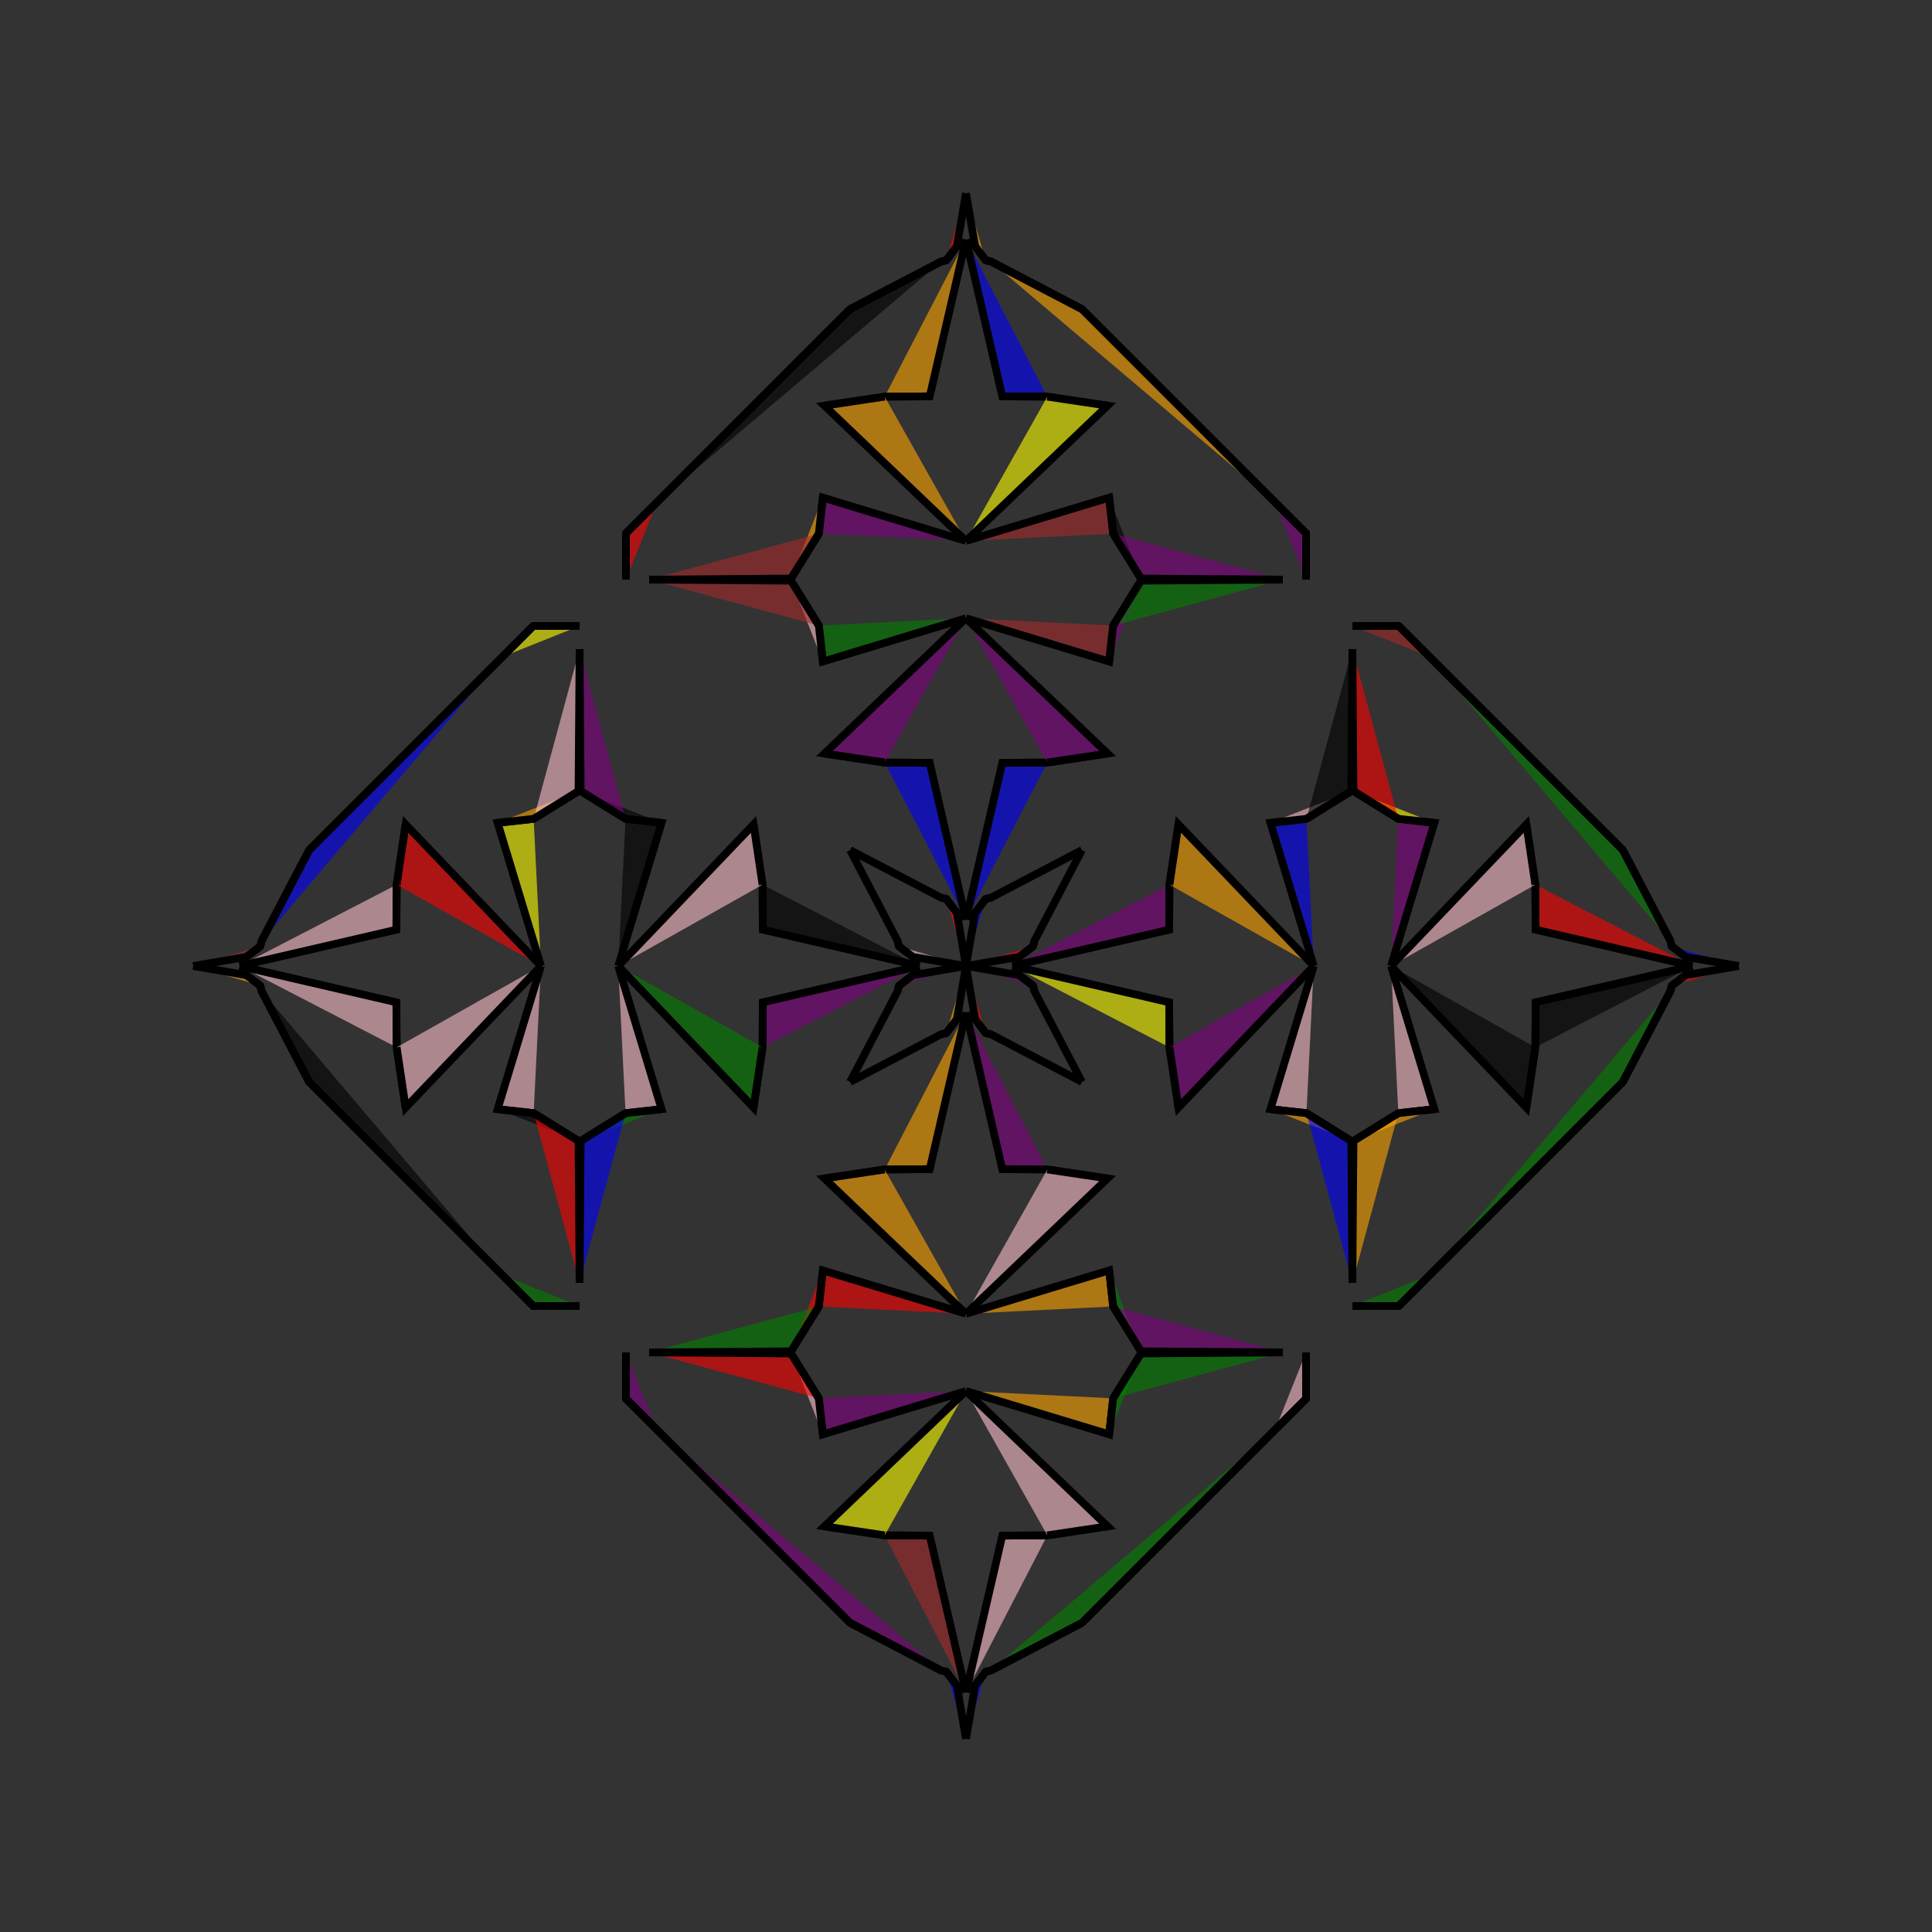 <?xml version="1.0" encoding="UTF-8"?>
<svg xmlns="http://www.w3.org/2000/svg" xmlns:xlink="http://www.w3.org/1999/xlink"
     width="250" height="250" viewBox="-125.0 -125.0 250 250">
<rect x="-125.0" y="-125.0" width="250" height="250" fill="#333333" stroke="none"/>
<defs>
</defs>
<path d="M6.0,-0.0 L26.291,-4.696 L26.327,-10.524" fill="purple" fill-opacity="0.6" stroke="black" stroke-width="1" />
<path d="M6.0,-0.0 L26.291,4.696 L26.327,10.524" fill="yellow" fill-opacity="0.6" stroke="black" stroke-width="1" />
<path d="M26.291,-4.696 L26.327,-10.524 L27.49,-18.317" fill="pink" fill-opacity="0.6" stroke="black" stroke-width="1" />
<path d="M26.291,4.696 L26.327,10.524 L27.49,18.317" fill="blue" fill-opacity="0.6" stroke="black" stroke-width="1" />
<path d="M26.327,-10.524 L27.49,-18.317 L45.0,-0.0" fill="orange" fill-opacity="0.6" stroke="black" stroke-width="1" />
<path d="M26.327,10.524 L27.49,18.317 L45.0,-0.0" fill="purple" fill-opacity="0.6" stroke="black" stroke-width="1" />
<path d="M45.0,-0.0 L39.393,-18.527 L44.054,-19.042" fill="blue" fill-opacity="0.6" stroke="black" stroke-width="1" />
<path d="M45.0,-0.0 L39.393,18.527 L44.054,19.042" fill="pink" fill-opacity="0.6" stroke="black" stroke-width="1" />
<path d="M39.393,-18.527 L44.054,-19.042 L49.86,-22.642" fill="pink" fill-opacity="0.6" stroke="black" stroke-width="1" />
<path d="M39.393,18.527 L44.054,19.042 L49.86,22.642" fill="orange" fill-opacity="0.6" stroke="black" stroke-width="1" />
<path d="M44.054,-19.042 L49.86,-22.642 L50.0,-41.0" fill="black" fill-opacity="0.6" stroke="black" stroke-width="1" />
<path d="M44.054,19.042 L49.86,22.642 L50.0,41.0" fill="blue" fill-opacity="0.6" stroke="black" stroke-width="1" />
<path d="M44.0,50.0 L44.0,56.0 L40.0,60.0" fill="pink" fill-opacity="0.6" stroke="black" stroke-width="1" />
<path d="M44.0,-50.0 L44.0,-56.0 L40.0,-60.0" fill="purple" fill-opacity="0.6" stroke="black" stroke-width="1" />
<path d="M44.0,56.0 L40.0,60.0 L15.0,85.0" fill="purple" fill-opacity="0.6" stroke="black" stroke-width="1" />
<path d="M44.0,-56.0 L40.0,-60.0 L15.0,-85.0" fill="green" fill-opacity="0.6" stroke="black" stroke-width="1" />
<path d="M40.0,60.0 L15.0,85.0 L3.188,91.18" fill="green" fill-opacity="0.6" stroke="black" stroke-width="1" />
<path d="M40.0,-60.0 L15.0,-85.0 L3.188,-91.18" fill="orange" fill-opacity="0.6" stroke="black" stroke-width="1" />
<path d="M15.0,-15.0 L8.82,-3.188 L8.778,-2.926" fill="green" fill-opacity="0.6" stroke="black" stroke-width="1" />
<path d="M15.0,15.0 L8.82,3.188 L8.778,2.926" fill="brown" fill-opacity="0.6" stroke="black" stroke-width="1" />
<path d="M8.82,-3.188 L8.778,-2.926 L8.674,-2.541" fill="yellow" fill-opacity="0.6" stroke="black" stroke-width="1" />
<path d="M8.82,3.188 L8.778,2.926 L8.674,2.541" fill="blue" fill-opacity="0.6" stroke="black" stroke-width="1" />
<path d="M8.778,-2.926 L8.674,-2.541 L6.872,-1.179" fill="blue" fill-opacity="0.6" stroke="black" stroke-width="1" />
<path d="M8.778,2.926 L8.674,2.541 L6.872,1.179" fill="orange" fill-opacity="0.6" stroke="black" stroke-width="1" />
<path d="M8.674,-2.541 L6.872,-1.179 L0.0,-0.0" fill="red" fill-opacity="0.6" stroke="black" stroke-width="1" />
<path d="M8.674,2.541 L6.872,1.179 L0.0,-0.0" fill="purple" fill-opacity="0.6" stroke="black" stroke-width="1" />
<path d="M-6.0,-0.0 L-26.291,-4.696 L-26.327,-10.524" fill="black" fill-opacity="0.6" stroke="black" stroke-width="1" />
<path d="M-6.0,-0.0 L-26.291,4.696 L-26.327,10.524" fill="purple" fill-opacity="0.6" stroke="black" stroke-width="1" />
<path d="M-26.291,-4.696 L-26.327,-10.524 L-27.49,-18.317" fill="black" fill-opacity="0.6" stroke="black" stroke-width="1" />
<path d="M-26.291,4.696 L-26.327,10.524 L-27.49,18.317" fill="green" fill-opacity="0.6" stroke="black" stroke-width="1" />
<path d="M-26.327,-10.524 L-27.49,-18.317 L-45.0,-0.0" fill="pink" fill-opacity="0.6" stroke="black" stroke-width="1" />
<path d="M-26.327,10.524 L-27.49,18.317 L-45.0,-0.0" fill="green" fill-opacity="0.6" stroke="black" stroke-width="1" />
<path d="M-45.0,-0.0 L-39.393,-18.527 L-44.054,-19.042" fill="black" fill-opacity="0.6" stroke="black" stroke-width="1" />
<path d="M-45.0,-0.0 L-39.393,18.527 L-44.054,19.042" fill="pink" fill-opacity="0.6" stroke="black" stroke-width="1" />
<path d="M-39.393,-18.527 L-44.054,-19.042 L-49.86,-22.642" fill="black" fill-opacity="0.6" stroke="black" stroke-width="1" />
<path d="M-39.393,18.527 L-44.054,19.042 L-49.86,22.642" fill="green" fill-opacity="0.6" stroke="black" stroke-width="1" />
<path d="M-44.054,-19.042 L-49.86,-22.642 L-50.0,-41.0" fill="purple" fill-opacity="0.6" stroke="black" stroke-width="1" />
<path d="M-44.054,19.042 L-49.86,22.642 L-50.0,41.0" fill="blue" fill-opacity="0.6" stroke="black" stroke-width="1" />
<path d="M-44.0,50.0 L-44.0,56.0 L-40.0,60.0" fill="purple" fill-opacity="0.6" stroke="black" stroke-width="1" />
<path d="M-44.0,-50.0 L-44.0,-56.0 L-40.0,-60.0" fill="red" fill-opacity="0.6" stroke="black" stroke-width="1" />
<path d="M-44.0,56.0 L-40.0,60.0 L-15.0,85.0" fill="purple" fill-opacity="0.6" stroke="black" stroke-width="1" />
<path d="M-44.0,-56.0 L-40.0,-60.0 L-15.0,-85.0" fill="yellow" fill-opacity="0.6" stroke="black" stroke-width="1" />
<path d="M-40.0,60.0 L-15.0,85.0 L-3.188,91.18" fill="purple" fill-opacity="0.6" stroke="black" stroke-width="1" />
<path d="M-40.0,-60.0 L-15.0,-85.0 L-3.188,-91.18" fill="black" fill-opacity="0.6" stroke="black" stroke-width="1" />
<path d="M-15.0,-15.0 L-8.82,-3.188 L-8.778,-2.926" fill="brown" fill-opacity="0.6" stroke="black" stroke-width="1" />
<path d="M-15.0,15.0 L-8.82,3.188 L-8.778,2.926" fill="green" fill-opacity="0.6" stroke="black" stroke-width="1" />
<path d="M-8.82,-3.188 L-8.778,-2.926 L-8.674,-2.541" fill="pink" fill-opacity="0.6" stroke="black" stroke-width="1" />
<path d="M-8.82,3.188 L-8.778,2.926 L-8.674,2.541" fill="pink" fill-opacity="0.6" stroke="black" stroke-width="1" />
<path d="M-8.778,-2.926 L-8.674,-2.541 L-6.872,-1.179" fill="brown" fill-opacity="0.6" stroke="black" stroke-width="1" />
<path d="M-8.778,2.926 L-8.674,2.541 L-6.872,1.179" fill="pink" fill-opacity="0.6" stroke="black" stroke-width="1" />
<path d="M-8.674,-2.541 L-6.872,-1.179 L0.0,-0.0" fill="pink" fill-opacity="0.6" stroke="black" stroke-width="1" />
<path d="M-8.674,2.541 L-6.872,1.179 L0.0,-0.0" fill="purple" fill-opacity="0.6" stroke="black" stroke-width="1" />
<path d="M94.0,-0.0 L73.709,4.696 L73.673,10.524" fill="black" fill-opacity="0.6" stroke="black" stroke-width="1" />
<path d="M94.0,-0.0 L73.709,-4.696 L73.673,-10.524" fill="red" fill-opacity="0.6" stroke="black" stroke-width="1" />
<path d="M73.709,4.696 L73.673,10.524 L72.51,18.317" fill="black" fill-opacity="0.6" stroke="black" stroke-width="1" />
<path d="M73.709,-4.696 L73.673,-10.524 L72.51,-18.317" fill="brown" fill-opacity="0.6" stroke="black" stroke-width="1" />
<path d="M73.673,10.524 L72.51,18.317 L55.0,-0.0" fill="black" fill-opacity="0.6" stroke="black" stroke-width="1" />
<path d="M73.673,-10.524 L72.51,-18.317 L55.0,-0.0" fill="pink" fill-opacity="0.6" stroke="black" stroke-width="1" />
<path d="M55.0,-0.0 L60.607,18.527 L55.946,19.042" fill="pink" fill-opacity="0.6" stroke="black" stroke-width="1" />
<path d="M55.0,-0.0 L60.607,-18.527 L55.946,-19.042" fill="purple" fill-opacity="0.6" stroke="black" stroke-width="1" />
<path d="M60.607,18.527 L55.946,19.042 L50.14,22.642" fill="orange" fill-opacity="0.6" stroke="black" stroke-width="1" />
<path d="M60.607,-18.527 L55.946,-19.042 L50.14,-22.642" fill="yellow" fill-opacity="0.6" stroke="black" stroke-width="1" />
<path d="M55.946,19.042 L50.14,22.642 L50.0,41.0" fill="orange" fill-opacity="0.6" stroke="black" stroke-width="1" />
<path d="M55.946,-19.042 L50.14,-22.642 L50.0,-41.0" fill="red" fill-opacity="0.6" stroke="black" stroke-width="1" />
<path d="M50.0,44.0 L56.0,44.0 L60.0,40.0" fill="green" fill-opacity="0.6" stroke="black" stroke-width="1" />
<path d="M50.0,-44.0 L56.0,-44.0 L60.0,-40.0" fill="brown" fill-opacity="0.6" stroke="black" stroke-width="1" />
<path d="M56.0,44.0 L60.0,40.0 L85.0,15.0" fill="red" fill-opacity="0.6" stroke="black" stroke-width="1" />
<path d="M56.0,-44.0 L60.0,-40.0 L85.0,-15.0" fill="orange" fill-opacity="0.6" stroke="black" stroke-width="1" />
<path d="M60.0,40.0 L85.0,15.0 L91.18,3.188" fill="green" fill-opacity="0.6" stroke="black" stroke-width="1" />
<path d="M60.0,-40.0 L85.0,-15.0 L91.18,-3.188" fill="green" fill-opacity="0.6" stroke="black" stroke-width="1" />
<path d="M85.0,15.0 L91.18,3.188 L91.222,2.926" fill="brown" fill-opacity="0.6" stroke="black" stroke-width="1" />
<path d="M85.0,-15.0 L91.18,-3.188 L91.222,-2.926" fill="purple" fill-opacity="0.6" stroke="black" stroke-width="1" />
<path d="M91.18,3.188 L91.222,2.926 L91.326,2.541" fill="purple" fill-opacity="0.6" stroke="black" stroke-width="1" />
<path d="M91.18,-3.188 L91.222,-2.926 L91.326,-2.541" fill="purple" fill-opacity="0.6" stroke="black" stroke-width="1" />
<path d="M91.222,2.926 L91.326,2.541 L93.128,1.179" fill="yellow" fill-opacity="0.6" stroke="black" stroke-width="1" />
<path d="M91.222,-2.926 L91.326,-2.541 L93.128,-1.179" fill="purple" fill-opacity="0.6" stroke="black" stroke-width="1" />
<path d="M91.326,2.541 L93.128,1.179 L100.0,-0.0" fill="red" fill-opacity="0.6" stroke="black" stroke-width="1" />
<path d="M91.326,-2.541 L93.128,-1.179 L100.0,-0.0" fill="blue" fill-opacity="0.6" stroke="black" stroke-width="1" />
<path d="M0.0,-6.0 L4.696,-26.291 L10.524,-26.327" fill="blue" fill-opacity="0.6" stroke="black" stroke-width="1" />
<path d="M0.0,6.0 L4.696,26.291 L10.524,26.327" fill="purple" fill-opacity="0.6" stroke="black" stroke-width="1" />
<path d="M0.0,94.0 L4.696,73.709 L10.524,73.673" fill="pink" fill-opacity="0.6" stroke="black" stroke-width="1" />
<path d="M0.0,-94.0 L4.696,-73.709 L10.524,-73.673" fill="blue" fill-opacity="0.6" stroke="black" stroke-width="1" />
<path d="M4.696,-26.291 L10.524,-26.327 L18.317,-27.49" fill="green" fill-opacity="0.6" stroke="black" stroke-width="1" />
<path d="M4.696,26.291 L10.524,26.327 L18.317,27.49" fill="orange" fill-opacity="0.6" stroke="black" stroke-width="1" />
<path d="M4.696,73.709 L10.524,73.673 L18.317,72.51" fill="orange" fill-opacity="0.6" stroke="black" stroke-width="1" />
<path d="M4.696,-73.709 L10.524,-73.673 L18.317,-72.51" fill="orange" fill-opacity="0.6" stroke="black" stroke-width="1" />
<path d="M10.524,-26.327 L18.317,-27.49 L0.0,-45.0" fill="purple" fill-opacity="0.6" stroke="black" stroke-width="1" />
<path d="M10.524,26.327 L18.317,27.49 L0.0,45.0" fill="pink" fill-opacity="0.6" stroke="black" stroke-width="1" />
<path d="M10.524,73.673 L18.317,72.51 L0.0,55.0" fill="pink" fill-opacity="0.6" stroke="black" stroke-width="1" />
<path d="M10.524,-73.673 L18.317,-72.51 L0.0,-55.0" fill="yellow" fill-opacity="0.6" stroke="black" stroke-width="1" />
<path d="M0.0,-45.0 L18.527,-39.393 L19.042,-44.054" fill="brown" fill-opacity="0.6" stroke="black" stroke-width="1" />
<path d="M0.0,45.0 L18.527,39.393 L19.042,44.054" fill="orange" fill-opacity="0.6" stroke="black" stroke-width="1" />
<path d="M0.0,55.0 L18.527,60.607 L19.042,55.946" fill="orange" fill-opacity="0.6" stroke="black" stroke-width="1" />
<path d="M0.0,-55.0 L18.527,-60.607 L19.042,-55.946" fill="brown" fill-opacity="0.6" stroke="black" stroke-width="1" />
<path d="M18.527,-39.393 L19.042,-44.054 L22.642,-49.86" fill="purple" fill-opacity="0.6" stroke="black" stroke-width="1" />
<path d="M18.527,39.393 L19.042,44.054 L22.642,49.86" fill="green" fill-opacity="0.6" stroke="black" stroke-width="1" />
<path d="M18.527,60.607 L19.042,55.946 L22.642,50.14" fill="green" fill-opacity="0.6" stroke="black" stroke-width="1" />
<path d="M18.527,-60.607 L19.042,-55.946 L22.642,-50.14" fill="black" fill-opacity="0.6" stroke="black" stroke-width="1" />
<path d="M19.042,-44.054 L22.642,-49.86 L41.0,-50.0" fill="green" fill-opacity="0.6" stroke="black" stroke-width="1" />
<path d="M19.042,44.054 L22.642,49.86 L41.0,50.0" fill="purple" fill-opacity="0.6" stroke="black" stroke-width="1" />
<path d="M19.042,55.946 L22.642,50.14 L41.0,50.0" fill="green" fill-opacity="0.6" stroke="black" stroke-width="1" />
<path d="M19.042,-55.946 L22.642,-50.14 L41.0,-50.0" fill="purple" fill-opacity="0.6" stroke="black" stroke-width="1" />
<path d="M15.0,-15.0 L3.188,-8.82 L2.926,-8.778" fill="orange" fill-opacity="0.6" stroke="black" stroke-width="1" />
<path d="M15.0,15.0 L3.188,8.82 L2.926,8.778" fill="orange" fill-opacity="0.6" stroke="black" stroke-width="1" />
<path d="M15.0,85.0 L3.188,91.18 L2.926,91.222" fill="red" fill-opacity="0.6" stroke="black" stroke-width="1" />
<path d="M15.0,-85.0 L3.188,-91.18 L2.926,-91.222" fill="pink" fill-opacity="0.6" stroke="black" stroke-width="1" />
<path d="M3.188,-8.82 L2.926,-8.778 L2.541,-8.674" fill="brown" fill-opacity="0.6" stroke="black" stroke-width="1" />
<path d="M3.188,8.82 L2.926,8.778 L2.541,8.674" fill="brown" fill-opacity="0.6" stroke="black" stroke-width="1" />
<path d="M3.188,91.18 L2.926,91.222 L2.541,91.326" fill="brown" fill-opacity="0.6" stroke="black" stroke-width="1" />
<path d="M3.188,-91.18 L2.926,-91.222 L2.541,-91.326" fill="pink" fill-opacity="0.6" stroke="black" stroke-width="1" />
<path d="M2.926,-8.778 L2.541,-8.674 L1.179,-6.872" fill="purple" fill-opacity="0.6" stroke="black" stroke-width="1" />
<path d="M2.926,8.778 L2.541,8.674 L1.179,6.872" fill="black" fill-opacity="0.6" stroke="black" stroke-width="1" />
<path d="M2.926,91.222 L2.541,91.326 L1.179,93.128" fill="orange" fill-opacity="0.6" stroke="black" stroke-width="1" />
<path d="M2.926,-91.222 L2.541,-91.326 L1.179,-93.128" fill="orange" fill-opacity="0.6" stroke="black" stroke-width="1" />
<path d="M2.541,-8.674 L1.179,-6.872 L0.0,-0.0" fill="blue" fill-opacity="0.6" stroke="black" stroke-width="1" />
<path d="M2.541,8.674 L1.179,6.872 L0.0,-0.0" fill="red" fill-opacity="0.6" stroke="black" stroke-width="1" />
<path d="M2.541,91.326 L1.179,93.128 L0.0,100.0" fill="blue" fill-opacity="0.6" stroke="black" stroke-width="1" />
<path d="M2.541,-91.326 L1.179,-93.128 L0.0,-100.0" fill="orange" fill-opacity="0.6" stroke="black" stroke-width="1" />
<path d="M0.0,94.0 L-4.696,73.709 L-10.524,73.673" fill="brown" fill-opacity="0.6" stroke="black" stroke-width="1" />
<path d="M0.0,-6.0 L-4.696,-26.291 L-10.524,-26.327" fill="blue" fill-opacity="0.6" stroke="black" stroke-width="1" />
<path d="M0.0,6.0 L-4.696,26.291 L-10.524,26.327" fill="orange" fill-opacity="0.6" stroke="black" stroke-width="1" />
<path d="M0.0,-94.0 L-4.696,-73.709 L-10.524,-73.673" fill="orange" fill-opacity="0.6" stroke="black" stroke-width="1" />
<path d="M-4.696,73.709 L-10.524,73.673 L-18.317,72.51" fill="yellow" fill-opacity="0.6" stroke="black" stroke-width="1" />
<path d="M-4.696,-26.291 L-10.524,-26.327 L-18.317,-27.49" fill="blue" fill-opacity="0.6" stroke="black" stroke-width="1" />
<path d="M-4.696,26.291 L-10.524,26.327 L-18.317,27.49" fill="purple" fill-opacity="0.6" stroke="black" stroke-width="1" />
<path d="M-4.696,-73.709 L-10.524,-73.673 L-18.317,-72.51" fill="orange" fill-opacity="0.6" stroke="black" stroke-width="1" />
<path d="M-10.524,73.673 L-18.317,72.51 L0.0,55.0" fill="yellow" fill-opacity="0.6" stroke="black" stroke-width="1" />
<path d="M-10.524,-26.327 L-18.317,-27.49 L0.0,-45.0" fill="purple" fill-opacity="0.6" stroke="black" stroke-width="1" />
<path d="M-10.524,26.327 L-18.317,27.49 L0.0,45.0" fill="orange" fill-opacity="0.6" stroke="black" stroke-width="1" />
<path d="M-10.524,-73.673 L-18.317,-72.51 L0.0,-55.0" fill="orange" fill-opacity="0.6" stroke="black" stroke-width="1" />
<path d="M0.0,55.0 L-18.527,60.607 L-19.042,55.946" fill="purple" fill-opacity="0.6" stroke="black" stroke-width="1" />
<path d="M0.0,-45.0 L-18.527,-39.393 L-19.042,-44.054" fill="green" fill-opacity="0.6" stroke="black" stroke-width="1" />
<path d="M0.0,45.0 L-18.527,39.393 L-19.042,44.054" fill="red" fill-opacity="0.6" stroke="black" stroke-width="1" />
<path d="M0.0,-55.0 L-18.527,-60.607 L-19.042,-55.946" fill="purple" fill-opacity="0.6" stroke="black" stroke-width="1" />
<path d="M-18.527,60.607 L-19.042,55.946 L-22.642,50.14" fill="pink" fill-opacity="0.6" stroke="black" stroke-width="1" />
<path d="M-18.527,-39.393 L-19.042,-44.054 L-22.642,-49.86" fill="pink" fill-opacity="0.6" stroke="black" stroke-width="1" />
<path d="M-18.527,39.393 L-19.042,44.054 L-22.642,49.86" fill="red" fill-opacity="0.6" stroke="black" stroke-width="1" />
<path d="M-18.527,-60.607 L-19.042,-55.946 L-22.642,-50.14" fill="orange" fill-opacity="0.6" stroke="black" stroke-width="1" />
<path d="M-19.042,55.946 L-22.642,50.14 L-41.0,50.0" fill="red" fill-opacity="0.6" stroke="black" stroke-width="1" />
<path d="M-19.042,-44.054 L-22.642,-49.86 L-41.0,-50.0" fill="brown" fill-opacity="0.6" stroke="black" stroke-width="1" />
<path d="M-19.042,44.054 L-22.642,49.86 L-41.0,50.0" fill="green" fill-opacity="0.6" stroke="black" stroke-width="1" />
<path d="M-19.042,-55.946 L-22.642,-50.14 L-41.0,-50.0" fill="brown" fill-opacity="0.6" stroke="black" stroke-width="1" />
<path d="M-15.0,85.0 L-3.188,91.18 L-2.926,91.222" fill="red" fill-opacity="0.6" stroke="black" stroke-width="1" />
<path d="M-15.0,-15.0 L-3.188,-8.82 L-2.926,-8.778" fill="red" fill-opacity="0.6" stroke="black" stroke-width="1" />
<path d="M-15.0,15.0 L-3.188,8.82 L-2.926,8.778" fill="red" fill-opacity="0.6" stroke="black" stroke-width="1" />
<path d="M-15.0,-85.0 L-3.188,-91.18 L-2.926,-91.222" fill="green" fill-opacity="0.6" stroke="black" stroke-width="1" />
<path d="M-3.188,91.18 L-2.926,91.222 L-2.541,91.326" fill="blue" fill-opacity="0.6" stroke="black" stroke-width="1" />
<path d="M-3.188,-8.82 L-2.926,-8.778 L-2.541,-8.674" fill="yellow" fill-opacity="0.6" stroke="black" stroke-width="1" />
<path d="M-3.188,8.82 L-2.926,8.778 L-2.541,8.674" fill="purple" fill-opacity="0.6" stroke="black" stroke-width="1" />
<path d="M-3.188,-91.18 L-2.926,-91.222 L-2.541,-91.326" fill="yellow" fill-opacity="0.6" stroke="black" stroke-width="1" />
<path d="M-2.926,91.222 L-2.541,91.326 L-1.179,93.128" fill="red" fill-opacity="0.6" stroke="black" stroke-width="1" />
<path d="M-2.926,-8.778 L-2.541,-8.674 L-1.179,-6.872" fill="pink" fill-opacity="0.6" stroke="black" stroke-width="1" />
<path d="M-2.926,8.778 L-2.541,8.674 L-1.179,6.872" fill="green" fill-opacity="0.6" stroke="black" stroke-width="1" />
<path d="M-2.926,-91.222 L-2.541,-91.326 L-1.179,-93.128" fill="brown" fill-opacity="0.6" stroke="black" stroke-width="1" />
<path d="M-2.541,91.326 L-1.179,93.128 L0.0,100.0" fill="blue" fill-opacity="0.6" stroke="black" stroke-width="1" />
<path d="M-2.541,-8.674 L-1.179,-6.872 L0.0,-0.0" fill="red" fill-opacity="0.6" stroke="black" stroke-width="1" />
<path d="M-2.541,8.674 L-1.179,6.872 L0.0,-0.0" fill="orange" fill-opacity="0.6" stroke="black" stroke-width="1" />
<path d="M-2.541,-91.326 L-1.179,-93.128 L0.0,-100.0" fill="red" fill-opacity="0.6" stroke="black" stroke-width="1" />
<path d="M-94.0,-0.0 L-73.709,-4.696 L-73.673,-10.524" fill="pink" fill-opacity="0.6" stroke="black" stroke-width="1" />
<path d="M-94.0,-0.0 L-73.709,4.696 L-73.673,10.524" fill="pink" fill-opacity="0.6" stroke="black" stroke-width="1" />
<path d="M-73.709,-4.696 L-73.673,-10.524 L-72.51,-18.317" fill="orange" fill-opacity="0.6" stroke="black" stroke-width="1" />
<path d="M-73.709,4.696 L-73.673,10.524 L-72.51,18.317" fill="purple" fill-opacity="0.6" stroke="black" stroke-width="1" />
<path d="M-73.673,-10.524 L-72.51,-18.317 L-55.0,-0.0" fill="red" fill-opacity="0.6" stroke="black" stroke-width="1" />
<path d="M-73.673,10.524 L-72.51,18.317 L-55.0,-0.0" fill="pink" fill-opacity="0.6" stroke="black" stroke-width="1" />
<path d="M-55.0,-0.0 L-60.607,-18.527 L-55.946,-19.042" fill="yellow" fill-opacity="0.6" stroke="black" stroke-width="1" />
<path d="M-55.0,-0.0 L-60.607,18.527 L-55.946,19.042" fill="pink" fill-opacity="0.6" stroke="black" stroke-width="1" />
<path d="M-60.607,-18.527 L-55.946,-19.042 L-50.14,-22.642" fill="orange" fill-opacity="0.6" stroke="black" stroke-width="1" />
<path d="M-60.607,18.527 L-55.946,19.042 L-50.14,22.642" fill="black" fill-opacity="0.6" stroke="black" stroke-width="1" />
<path d="M-55.946,-19.042 L-50.14,-22.642 L-50.0,-41.0" fill="pink" fill-opacity="0.6" stroke="black" stroke-width="1" />
<path d="M-55.946,19.042 L-50.14,22.642 L-50.0,41.0" fill="red" fill-opacity="0.6" stroke="black" stroke-width="1" />
<path d="M-50.0,-44.0 L-56.0,-44.0 L-60.0,-40.0" fill="yellow" fill-opacity="0.6" stroke="black" stroke-width="1" />
<path d="M-50.0,44.0 L-56.0,44.0 L-60.0,40.0" fill="green" fill-opacity="0.6" stroke="black" stroke-width="1" />
<path d="M-56.0,-44.0 L-60.0,-40.0 L-85.0,-15.0" fill="black" fill-opacity="0.6" stroke="black" stroke-width="1" />
<path d="M-56.0,44.0 L-60.0,40.0 L-85.0,15.0" fill="brown" fill-opacity="0.6" stroke="black" stroke-width="1" />
<path d="M-60.0,-40.0 L-85.0,-15.0 L-91.18,-3.188" fill="blue" fill-opacity="0.6" stroke="black" stroke-width="1" />
<path d="M-60.0,40.0 L-85.0,15.0 L-91.18,3.188" fill="black" fill-opacity="0.6" stroke="black" stroke-width="1" />
<path d="M-85.0,-15.0 L-91.18,-3.188 L-91.222,-2.926" fill="yellow" fill-opacity="0.6" stroke="black" stroke-width="1" />
<path d="M-85.0,15.0 L-91.18,3.188 L-91.222,2.926" fill="black" fill-opacity="0.6" stroke="black" stroke-width="1" />
<path d="M-91.18,-3.188 L-91.222,-2.926 L-91.326,-2.541" fill="green" fill-opacity="0.6" stroke="black" stroke-width="1" />
<path d="M-91.18,3.188 L-91.222,2.926 L-91.326,2.541" fill="blue" fill-opacity="0.6" stroke="black" stroke-width="1" />
<path d="M-91.222,-2.926 L-91.326,-2.541 L-93.128,-1.179" fill="blue" fill-opacity="0.6" stroke="black" stroke-width="1" />
<path d="M-91.222,2.926 L-91.326,2.541 L-93.128,1.179" fill="yellow" fill-opacity="0.6" stroke="black" stroke-width="1" />
<path d="M-91.326,-2.541 L-93.128,-1.179 L-100.0,-0.0" fill="brown" fill-opacity="0.6" stroke="black" stroke-width="1" />
<path d="M-91.326,2.541 L-93.128,1.179 L-100.0,-0.0" fill="orange" fill-opacity="0.6" stroke="black" stroke-width="1" />
</svg>